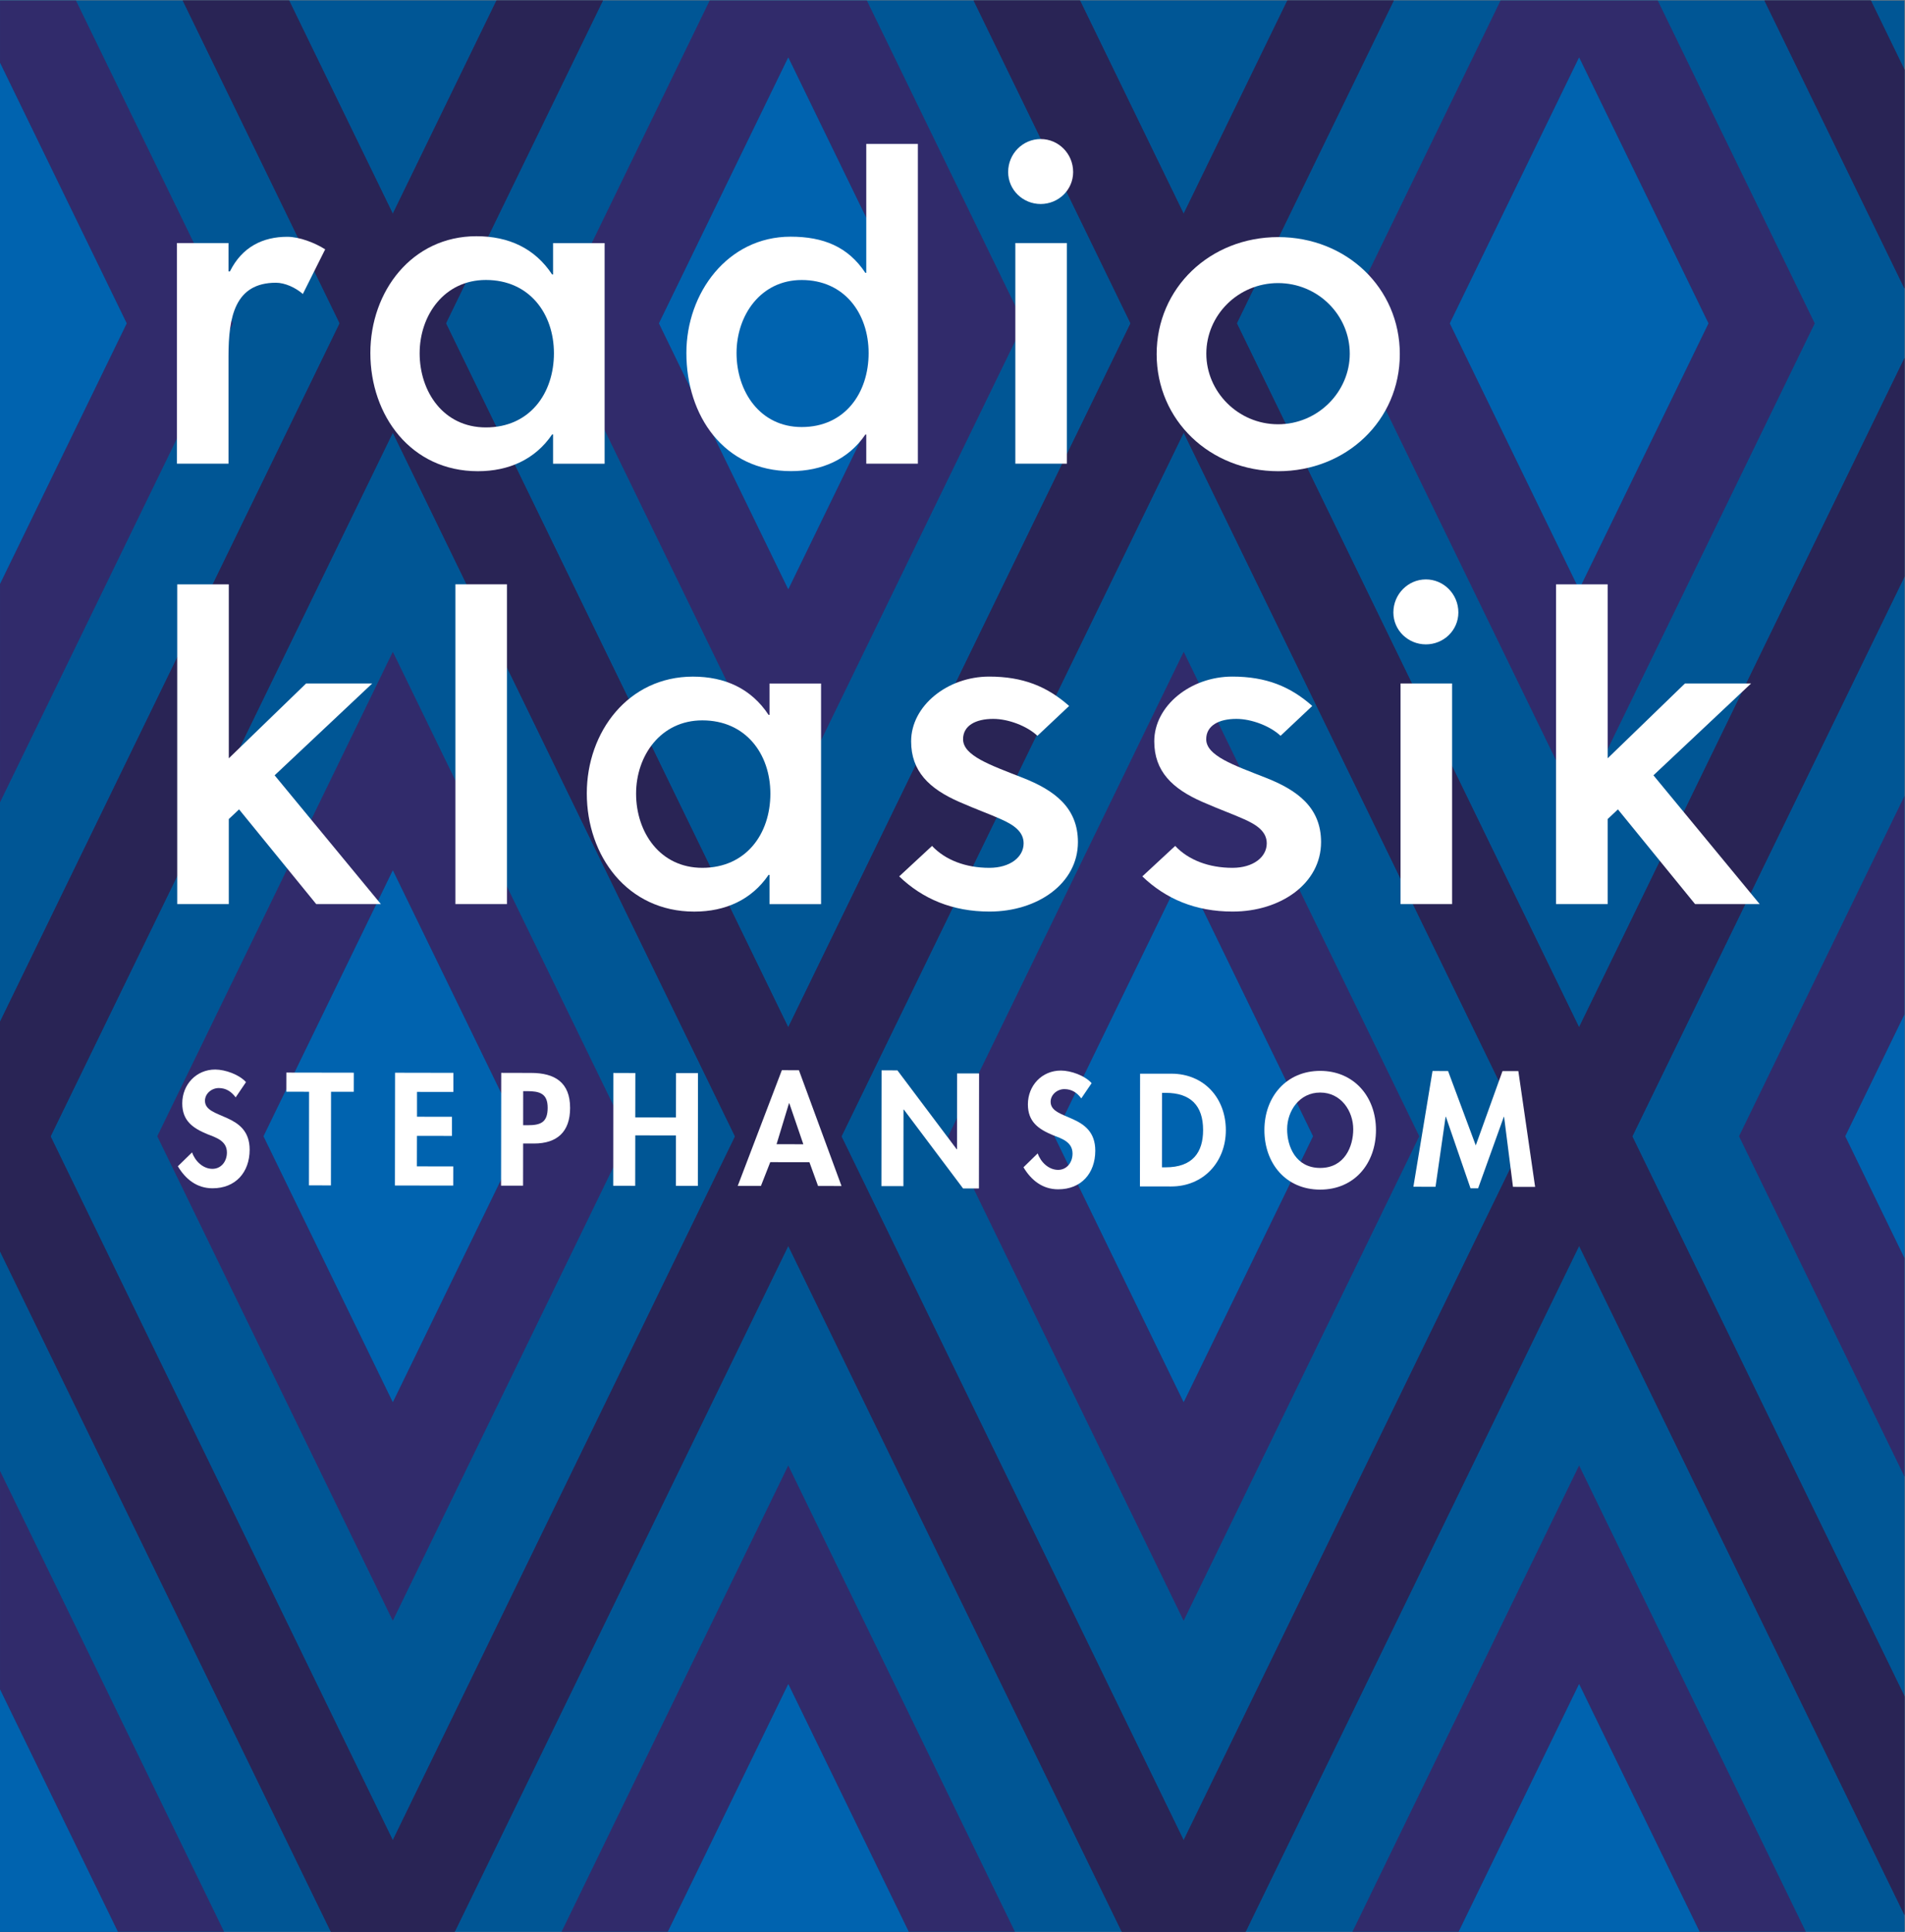 <svg width="789.06" height="800" version="1.1" viewBox="0 0 789.06 800" xml:space="preserve" xmlns="http://www.w3.org/2000/svg"><rect x="0" y="0" width="789.06" height="800" fill="#808080" stroke="none"/><defs><clipPath id="a"><path d="m0 0h521.58v748.35h-521.58z"/></clipPath></defs><g transform="matrix(1.333 0 0 -1.333 0 800)"><path d="m0 0.009h591.78v599.99h-591.78z" fill="#005695"/><g transform="matrix(11.817 0 0 11.817 122.06 465.83)"><path d="m0 0-8.999-18.506 8.998-18.506 9.001 18.506z" fill="#005695"/></g><g transform="matrix(11.817 0 0 11.817 162.23 247.14)"><path d="M 0,0 -3.4,-6.989 -6.798,0 -3.399,6.989 Z M -3.399,12.737 -9.593,0 -3.4,-12.737 2.795,0 Z" fill="#312b6b"/></g><g transform="matrix(11.817 0 0 11.817 15.717 247.14)"><path d="m0 0 8.998 18.506 9.001-18.506-9.001-18.505zm-1.33 3.017v-6.035l8.701-17.896h3.253l10.173 20.914-11.799 24.258z" fill="#292455"/></g><g transform="matrix(11.817 0 0 11.817 162.23 247.14)"><path d="m0 0-3.399-6.989-3.399 6.989 3.399 6.989z" fill="#0063af"/></g><g transform="matrix(11.817 0 0 11.817 367.81 465.83)"><path d="m0 0-8.999-18.506 8.998-18.506 9.001 18.506z" fill="#005695"/></g><g transform="matrix(11.817 0 0 11.817 407.98 247.14)"><path d="M 0,0 -3.4,-6.989 -6.798,0 -3.399,6.989 Z M -3.399,12.737 -9.593,0 -3.401,-12.737 2.795,0 Z" fill="#312b6b"/></g><g transform="matrix(11.817 0 0 11.817 261.46 247.14)"><path d="m0 0 8.999 18.506 9-18.506-9.001-18.505zm-2.796 0 10.168-20.914h3.253l10.172 20.914-11.798 24.257z" fill="#292455"/></g><g transform="matrix(11.817 0 0 11.817 407.98 247.14)"><path d="m0 0-3.4-6.989-3.398 6.989 3.399 6.989z" fill="#0063af"/></g><g transform="matrix(11.817 0 0 11.817 507.21 247.14)"><path d="m0 0 7.157-14.719v29.438z" fill="#005695"/></g><g transform="matrix(11.817 0 0 11.817 540.37 247.14)"><path d="m0 0 4.351-8.949v5.748l-1.555 3.201 1.555 3.2v5.747z" fill="#312b6b"/></g><g transform="matrix(11.817 0 0 11.817 474.16 247.14)"><path d="m0 0 9.954-20.473v5.754l-7.158 14.719 7.158 14.718v5.751z" fill="#292455"/></g><g transform="matrix(11.817 0 0 11.817 573.4 247.14)"><path d="m0 0 1.556-3.201v6.401z" fill="#0063af"/></g><g transform="matrix(11.817 0 0 11.817 89.844 599.99)"><path d="M 0,0 2.725,-5.604 5.451,0 Z" fill="#005695"/></g><g transform="matrix(11.817 0 0 11.817 154.26 599.99)"><path d="m0 0-2.726-5.604-2.725 5.604h-2.797l5.521-11.356 5.524 11.356z" fill="#292455"/></g><g transform="matrix(11.817 0 0 11.817 335.59 599.99)"><path d="M 0,0 2.724,-5.604 5.45,0 Z" fill="#005695"/></g><g transform="matrix(11.817 0 0 11.817 400 599.99)"><path d="m0 0-2.726-5.604-2.724 5.604h-2.797l5.52-11.356 5.524 11.356z" fill="#292455"/></g><g transform="matrix(11.817 0 0 11.817 548.29 599.99)"><path d="m0 0 3.681-7.57v5.752l-0.885 1.818z" fill="#292455"/></g><g transform="matrix(11.817 0 0 11.817 .006 599.99)"><path d="m0 0v-26.849l8.931 18.361-4.128 8.488z" fill="#005695"/></g><g transform="matrix(11.817 0 0 11.817 .006 599.99)"><path d="m0 0v-1.64l3.33-6.848-3.33-6.847v-5.746l6.125 12.593-4.128 8.488z" fill="#312b6b"/></g><g transform="matrix(11.817 0 0 11.817 56.76 599.99)"><path d="m0 0 4.127-8.488-8.93-18.36v-5.751l11.728 24.111-4.128 8.488z" fill="#292455"/></g><g transform="matrix(11.817 0 0 11.817 .006 418.78)"><path d="m0 0 3.33 6.847-3.33 6.848z" fill="#0063af"/></g><g transform="matrix(11.817 0 0 11.817 187.37 599.99)"><path d="m0 0-4.127-8.488 8.997-18.506 9.002 18.506-4.128 8.488z" fill="#005695"/></g><g transform="matrix(11.817 0 0 11.817 204.78 499.69)"><path d="M 0,0 3.399,6.99 6.798,0 3.399,-6.989 Z M 1.332,8.488 -2.795,0 3.398,-12.737 9.592,0 5.465,8.488 Z" fill="#312b6b"/></g><g transform="matrix(11.817 0 0 11.817 302.51 599.99)"><path d="m0 0 4.127-8.488-9-18.506-8.999 18.506 4.128 8.488h-2.797l-4.127-8.488 11.795-24.257 11.798 24.257-4.127 8.488z" fill="#292455"/></g><g transform="matrix(11.817 0 0 11.817 285.1 499.69)"><path d="m0 0-3.399-6.989-3.399 6.989 3.399 6.989z" fill="#0063af"/></g><g transform="matrix(11.817 0 0 11.817 433.11 599.99)"><path d="m0 0-4.127-8.488 8.997-18.506 8.558 17.594v1.826l-3.684 7.574z" fill="#005695"/></g><g transform="matrix(11.817 0 0 11.817 450.52 499.69)"><path d="m0 0 3.399 6.99 3.4-6.99-3.4-6.989zm1.333 8.488-4.127-8.488 6.193-12.737 6.195 12.737-4.128 8.488z" fill="#312b6b"/></g><g transform="matrix(11.817 0 0 11.817 400.06 599.99)"><path d="m0 0-4.126-8.488 11.793-24.257 8.557 17.593v5.752l-8.557-17.594-8.998 18.506 4.128 8.488zm12.54 0 3.684-7.575v5.753l-0.885 1.822z" fill="#292455"/></g><g transform="matrix(11.817 0 0 11.817 530.85 499.69)"><path d="m0 0-3.4-6.989-3.398 6.989 3.398 6.989z" fill="#0063af"/></g><g transform="matrix(11.817 0 0 11.817 .006 .002)"><path d="m0 0h8.697l-8.697 17.884z" fill="#005695"/></g><g transform="matrix(11.817 0 0 11.817 .006 75.256)"><path d="m0 0 3.097-6.368h2.795l-5.892 12.115z" fill="#312b6b"/></g><g transform="matrix(11.817 0 0 11.817 .006 211.34)"><path d="m0 0 8.697-17.884h2.798l-11.495 23.636z" fill="#292455"/></g><g transform="matrix(11.817 0 0 11.817 .006 .002)"><path d="m0 0h3.097l-3.097 6.368z" fill="#0063af"/></g><g transform="matrix(11.817 0 0 11.817 141.34 .002)"><path d="m0 0h17.533l-8.767 18.027z" fill="#005695"/></g><g transform="matrix(11.817 0 0 11.817 174.5 .002)"><path d="m0 0h2.795l3.166 6.51 3.166-6.51h2.794l-5.96 12.258z" fill="#312b6b"/></g><g transform="matrix(11.817 0 0 11.817 108.3 .002)"><path d="m0 0h2.796l8.767 18.027 8.767-18.027h2.797l-11.564 23.779z" fill="#292455"/></g><g transform="matrix(11.817 0 0 11.817 207.53 .002)"><path d="m0 0h6.332l-3.166 6.51z" fill="#0063af"/></g><g transform="matrix(11.817 0 0 11.817 387.09 .002)"><path d="m0 0h17.322v0.434l-8.556 17.593z" fill="#005695"/></g><g transform="matrix(11.817 0 0 11.817 420.25 .002)"><path d="m0 0h2.794l3.166 6.51 3.167-6.51h2.794l-5.961 12.258z" fill="#312b6b"/></g><g transform="matrix(11.817 0 0 11.817 354.04 .002)"><path d="m0 0h2.797l8.766 18.027 8.556-17.593v5.752l-8.556 17.593z" fill="#292455"/></g><g transform="matrix(11.817 0 0 11.817 453.27 .002)"><path d="m0 0h6.332l-3.167 6.51z" fill="#0063af"/></g><g transform="matrix(11.817 0 0 11.817 -4890.6 -334.97)"><g clip-path="url(#a)"><g transform="translate(419.87 71.997)"><path d="m0 0h0.037c0.32 0.647 0.87 0.911 1.508 0.911 0.32 0 0.727-0.158 0.997-0.33l-0.587-1.174c-0.196 0.172-0.476 0.296-0.707 0.296-1.081 0-1.248-0.901-1.248-1.932v-2.825h-1.356v5.8h1.356z" fill="#fff"/></g><g transform="translate(429.76 66.942)"><path d="m0 0h-1.356v0.769h-0.025c-0.442-0.651-1.13-0.966-1.953-0.966-1.757 0-2.826 1.462-2.826 3.108 0 1.622 1.095 3.07 2.789 3.07 0.848 0 1.536-0.317 1.99-1.005h0.025v0.824h1.356zm-1.333 2.904c0 1.044-0.647 1.927-1.789 1.927-1.095 0-1.742-0.929-1.742-1.927 0-1.009 0.624-1.95 1.742-1.95 1.153 0 1.789 0.895 1.789 1.95" fill="#fff"/></g><g transform="translate(436.64 67.708)"><path d="m0 0h-0.024c-0.443-0.651-1.143-0.961-1.954-0.961-1.769 0-2.752 1.461-2.752 3.107 0 1.573 1.082 3.057 2.74 3.057 0.86 0 1.511-0.263 1.966-0.951h0.024v3.39h1.357v-8.407h-1.357zm0.062 2.143c0 1.041-0.637 1.921-1.76 1.921-1.077 0-1.713-0.926-1.713-1.921 0-1.007 0.614-1.945 1.713-1.945 1.135 0 1.76 0.893 1.76 1.945" fill="#fff"/></g><g transform="translate(442.08 74.611)"><path d="m0 0c0-0.469-0.385-0.841-0.854-0.841-0.468 0-0.855 0.372-0.855 0.841 0 0.482 0.387 0.867 0.855 0.867 0.469 0 0.854-0.385 0.854-0.867m-0.164-7.668h-1.356v5.8h1.356z" fill="#fff"/></g><g transform="translate(450.67 69.823)"><path d="m0 0c0-1.742-1.406-3.078-3.197-3.078s-3.197 1.336-3.197 3.078 1.406 3.077 3.197 3.077 3.197-1.335 3.197-3.077m-5.088 0.012c0-1.002 0.837-1.856 1.886-1.856s1.886 0.854 1.886 1.856c0 1.013-0.837 1.856-1.886 1.856s-1.886-0.843-1.886-1.856" fill="#fff"/></g></g></g><path d="m71.097 364.56 24.012 23.244h20.55l-30.323-28.527 33.005-40.001h-20.089l-23.965 29.413-3.191-3.002v-26.411h-16.024v99.335h16.024z" fill="#fff"/><path d="m499.55 364.56 24.012 23.244h20.55l-30.335-28.527 33.005-40.001h-20.077l-23.965 29.413-3.191-3.002v-26.411h-16.036v99.335h16.036z" fill="#fff"/><path d="m157.53 319.27h-16.024v99.347h16.024z" fill="#fff"/><g transform="matrix(11.817 0 0 11.817 255.13 319.26)"><path d="m0 0h-1.356v0.769h-0.024c-0.443-0.651-1.131-0.966-1.954-0.966-1.757 0-2.826 1.462-2.826 3.108 0 1.622 1.095 3.07 2.789 3.07 0.848 0 1.536-0.317 1.991-1.006h0.024v0.825h1.356zm-1.333 2.904c0 1.044-0.647 1.927-1.789 1.927-1.095 0-1.742-0.929-1.742-1.927 0-1.01 0.624-1.95 1.742-1.95 1.153 0 1.789 0.895 1.789 1.95" fill="#fff"/></g><g transform="matrix(11.817 0 0 11.817 453.16 409.87)"><path d="m0 0c0-0.468-0.386-0.839-0.854-0.839s-0.855 0.371-0.855 0.839c0 0.482 0.387 0.869 0.855 0.869s0.854-0.387 0.854-0.869m-0.165-7.667h-1.356v5.8h1.356z" fill="#fff"/></g><g transform="matrix(11.817 0 0 11.817 322.36 371.55)"><path d="m0 0c-0.272 0.256-0.761 0.445-1.163 0.445-0.462 0-0.792-0.178-0.792-0.534 0-0.434 0.714-0.679 1.565-1.013 0.834-0.327 1.455-0.784 1.455-1.692 0-1.094-1.069-1.827-2.324-1.827-0.98 0-1.761 0.335-2.376 0.925l0.864 0.801c0.346-0.37 0.885-0.576 1.506-0.576 0.547 0 0.902 0.283 0.902 0.644 0 0.307-0.258 0.485-0.597 0.635-0.337 0.151-0.588 0.233-1.097 0.455-0.791 0.347-1.264 0.805-1.264 1.592 0 0.933 0.955 1.702 2.051 1.702 0.889 0 1.525-0.259 2.104-0.772z" fill="#fff"/></g><g transform="matrix(11.817 0 0 11.817 397.91 371.55)"><path d="m0 0c-0.272 0.256-0.761 0.445-1.163 0.445-0.462 0-0.792-0.178-0.792-0.534 0-0.434 0.714-0.679 1.565-1.013 0.834-0.327 1.455-0.784 1.455-1.692 0-1.094-1.069-1.827-2.324-1.827-0.981 0-1.761 0.335-2.376 0.925l0.864 0.801c0.346-0.37 0.885-0.576 1.506-0.576 0.547 0 0.902 0.283 0.902 0.644 0 0.307-0.258 0.485-0.597 0.635-0.337 0.151-0.588 0.233-1.097 0.455-0.791 0.347-1.264 0.805-1.264 1.592 0 0.933 0.954 1.702 2.051 1.702 0.889 0 1.525-0.259 2.104-0.772z" fill="#fff"/></g><g transform="matrix(11.817 0 0 11.817 73.226 259.22)"><path d="m0 0c-0.11 0.149-0.251 0.245-0.444 0.245-0.185 0-0.362-0.142-0.363-0.334 0-0.5 1.176-0.293 1.175-1.288-1e-3 -0.593-0.371-1.014-0.976-1.013-0.41 0-0.708 0.236-0.912 0.579l0.374 0.365c0.078-0.228 0.286-0.432 0.534-0.433 0.236 0 0.382 0.2 0.382 0.428 1e-3 0.307-0.283 0.394-0.515 0.484-0.381 0.158-0.66 0.351-0.659 0.811 1e-3 0.492 0.367 0.888 0.866 0.888 0.263-1e-3 0.629-0.13 0.81-0.331z" fill="#fff"/></g><path d="m102.83 231.87-6.83 0.012 0.035 29.082-7.067 0.012 0.012 5.944 20.964-0.035-0.012-5.932h-7.067z" fill="#fff"/><path d="m129.58 260.92v-7.717l10.86-0.012v-5.944l-10.872 0.012-0.024-9.477 11.297-0.012-0.012-5.956-18.116 0.024 0.047 35.038 18.116-0.035v-5.932z" fill="#fff"/><g transform="matrix(11.817 0 0 11.817 162.53 231.79)"><path d="m0 0h-0.578l4e-3 2.966 0.786-2e-3c0.621 0 1.026-0.248 1.025-0.921 0-0.629-0.343-0.935-0.949-0.935l-0.286 1e-3zm2e-3 1.589h0.118c0.342-1e-3 0.527 0.074 0.527 0.459 1e-3 0.381-0.219 0.436-0.542 0.437h-0.102z" fill="#fff"/></g><path d="m210.04 252.97 0.024 13.802 6.819-0.012-0.035-35.038-6.83 0.012 0.012 15.658-12.632 0.024-0.024-15.67-6.83 0.012 0.035 35.05 6.842-0.024-0.024-13.791z" fill="#fff"/><path d="m239.34 239.09-2.895-7.386-7.208 0.012 13.708 35.948 5.306-0.012 13.235-35.971-7.291 0.012-2.683 7.386zm5.92 18.305h-0.095l-3.864-12.727 8.319-0.012z" fill="#fff"/><path d="m273.93 267.62 4.928-0.012 18.423-24.521h0.095l0.024 23.563h6.83l-0.047-35.735-4.928 0.012-18.411 24.509h-0.095l-0.035-23.8-6.83 0.012z" fill="#fff"/><g transform="matrix(11.817 0 0 11.817 335.99 258.9)"><path d="m0 0c-0.11 0.15-0.251 0.244-0.444 0.244-0.184 1e-3 -0.362-0.141-0.362-0.333-1e-3 -0.5 1.175-0.293 1.174-1.287-1e-3 -0.594-0.371-1.015-0.976-1.014-0.41 0-0.708 0.237-0.912 0.579l0.374 0.366c0.078-0.229 0.287-0.433 0.535-0.434 0.235 0 0.381 0.2 0.381 0.428 0 0.307-0.282 0.394-0.515 0.484-0.381 0.159-0.659 0.351-0.659 0.811 1e-3 0.492 0.367 0.888 0.866 0.888 0.263 0 0.63-0.13 0.81-0.331z" fill="#fff"/></g><g transform="matrix(11.817 0 0 11.817 354.26 266.58)"><path d="m0 0h0.825c0.858-2e-3 1.431-0.643 1.43-1.488-1e-3 -0.834-0.591-1.478-1.437-1.477l-0.822 1e-3zm0.575-2.462h0.094c0.712-1e-3 0.988 0.393 0.988 0.978 1e-3 0.645-0.328 0.98-0.985 0.98h-0.095z" fill="#fff"/></g><g transform="matrix(11.817 0 0 11.817 410.2 230.56)"><path d="m0 0c-0.905 1e-3 -1.466 0.694-1.465 1.567 1e-3 0.881 0.584 1.556 1.469 1.555s1.466-0.678 1.465-1.559c-2e-3 -0.873-0.564-1.564-1.469-1.563m3e-3 2.552c-0.546 1e-3 -0.87-0.482-0.87-0.963-1e-3 -0.456 0.227-1.018 0.868-1.019s0.87 0.561 0.87 1.017c0 0.48-0.321 0.965-0.868 0.965" fill="#fff"/></g><path d="m467.37 253.16h-0.095l-7.977-22.193h-2.363l-7.646 22.216h-0.095l-3.131-21.743-6.878 0.012 5.944 35.96 4.833-0.012 8.603-23.102 8.307 23.079h4.928l5.211-35.971-6.878 0.012z" fill="#fff"/></g></svg>
